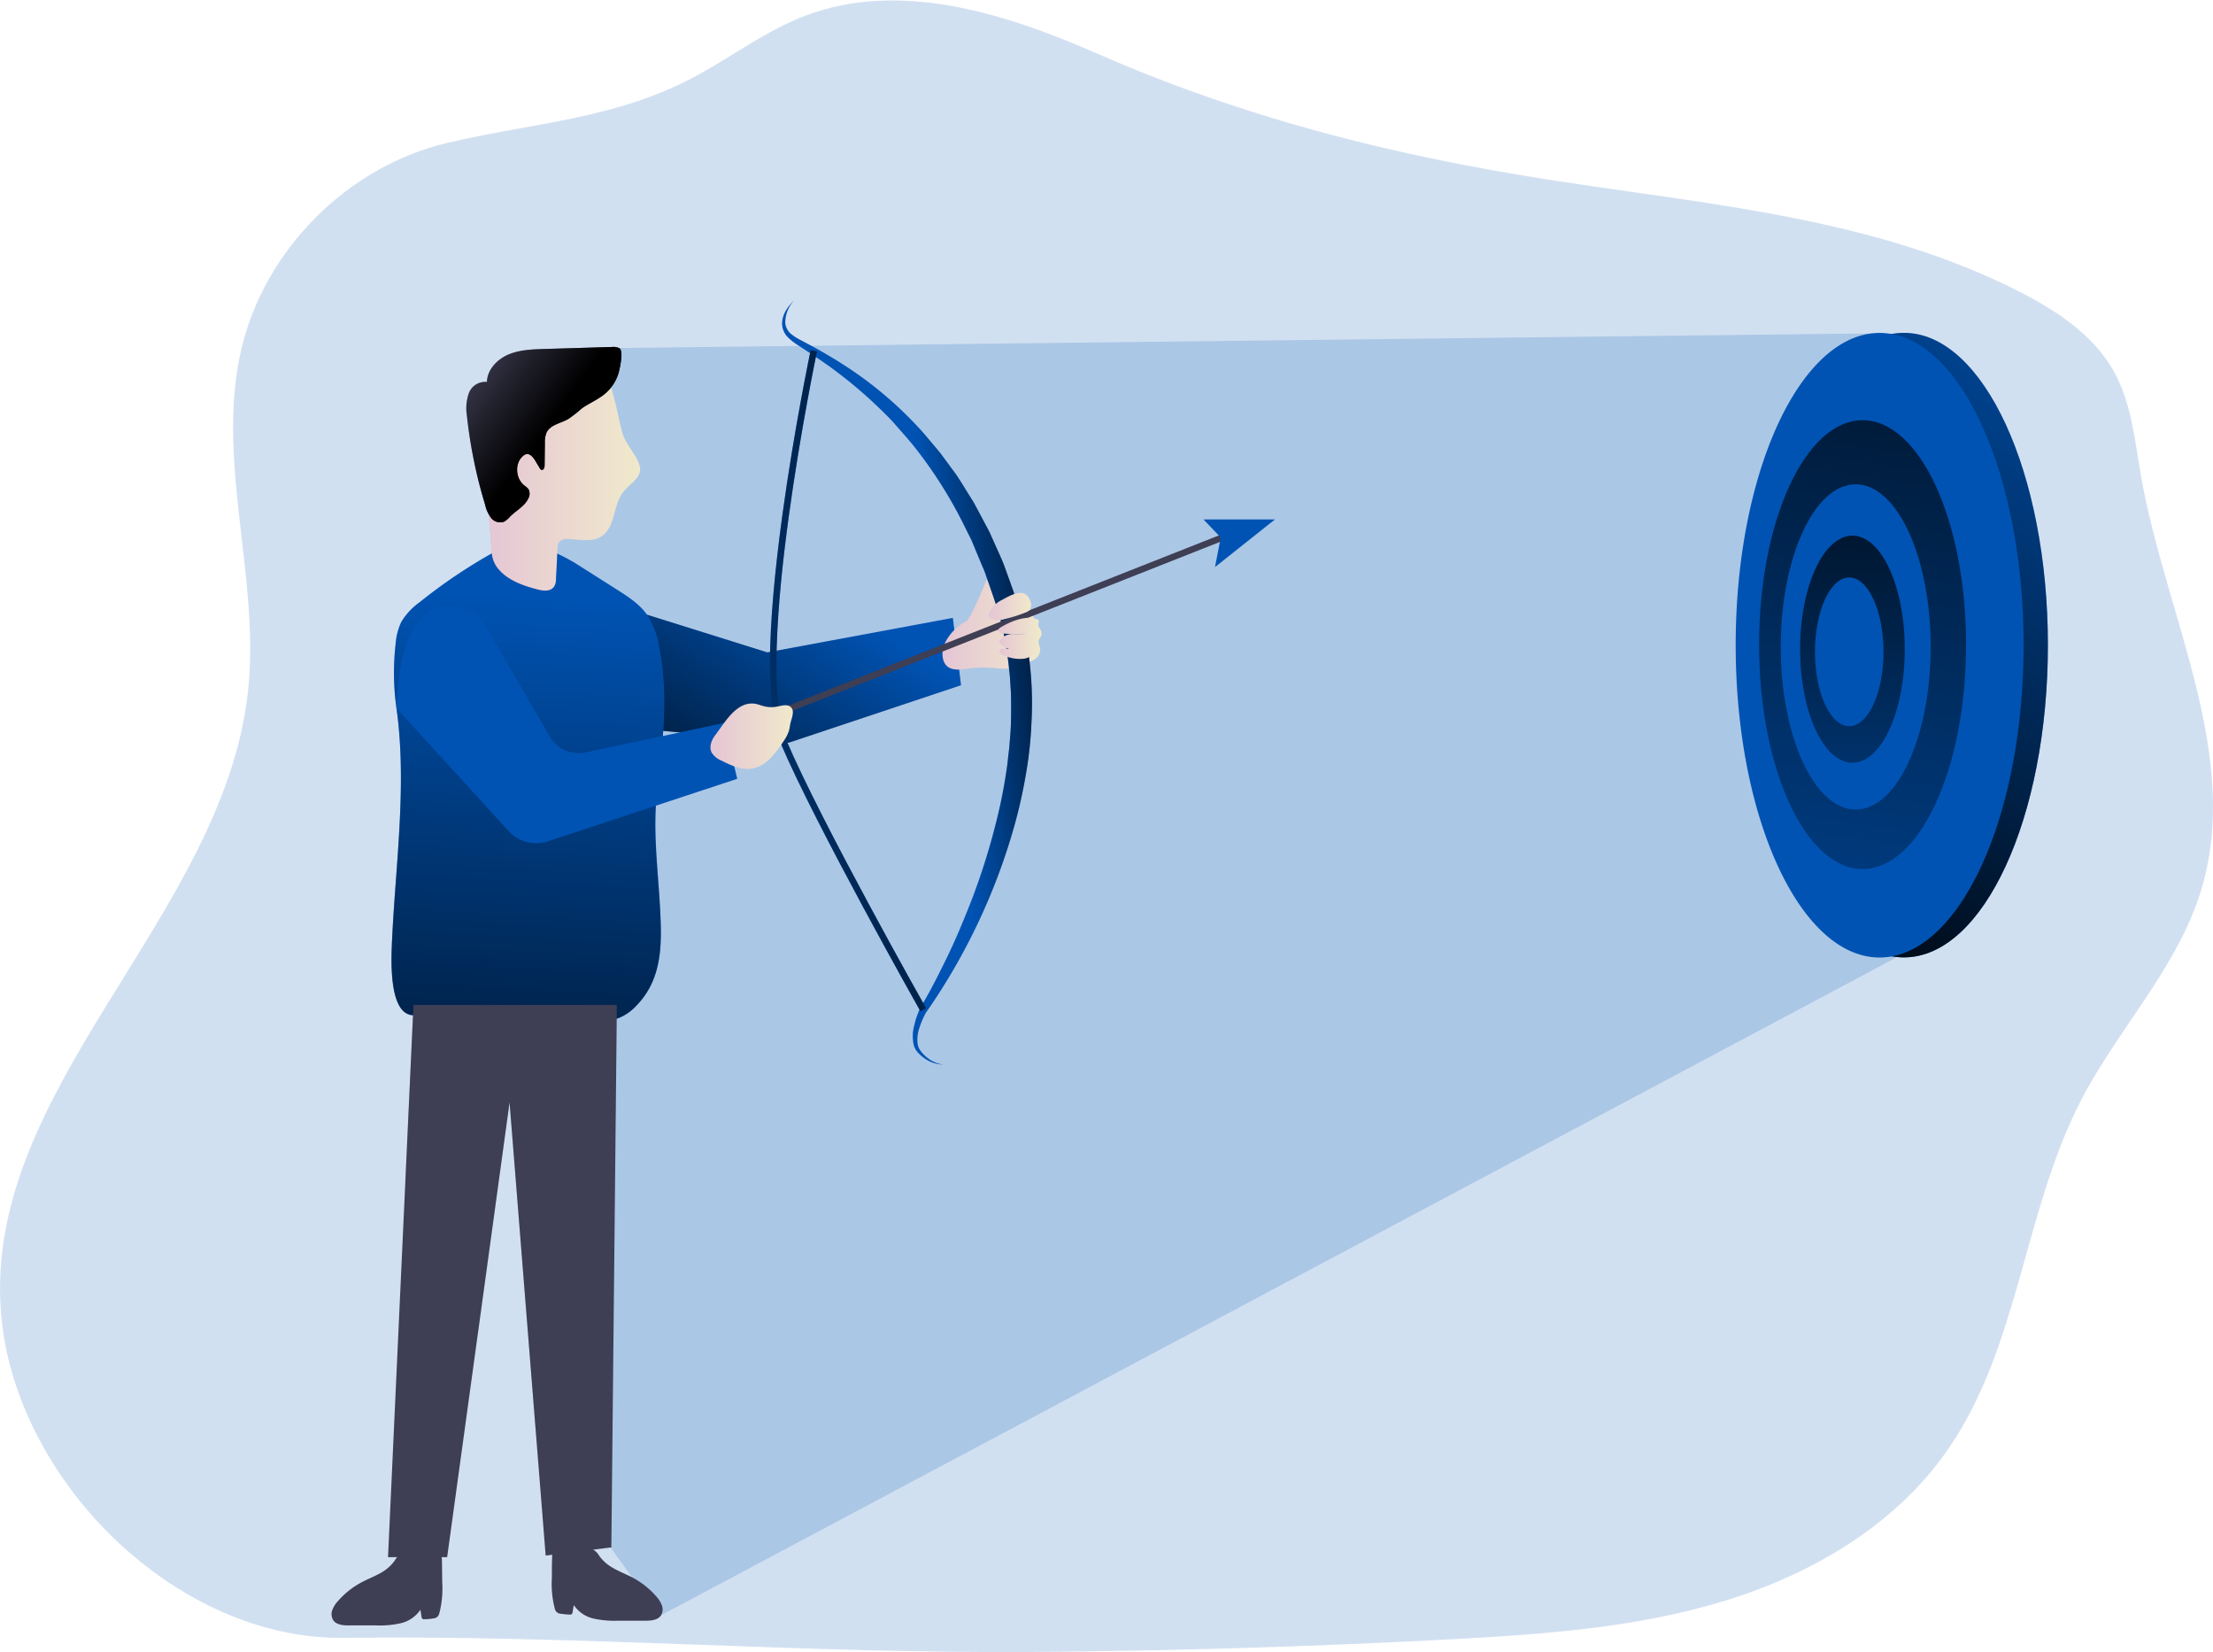 <svg id="Layer_1" data-name="Layer 1" xmlns="http://www.w3.org/2000/svg" xmlns:xlink="http://www.w3.org/1999/xlink" viewBox="0 0 498.92 372.41"><defs><linearGradient id="linear-gradient" x1="188.02" y1="135.71" x2="145.88" y2="202.99" gradientUnits="userSpaceOnUse"><stop offset="0" stop-opacity="0"/><stop offset="0.99"/></linearGradient><linearGradient id="linear-gradient-2" x1="485.6" y1="64.19" x2="379.73" y2="216.8" xlink:href="#linear-gradient"/><linearGradient id="linear-gradient-3" x1="123.74" y1="129.32" x2="123.73" y2="129.41" xlink:href="#linear-gradient"/><linearGradient id="linear-gradient-4" x1="121.73" y1="136.79" x2="111.81" y2="306.38" xlink:href="#linear-gradient"/><linearGradient id="linear-gradient-5" x1="212.53" y1="143.13" x2="234.94" y2="143.13" gradientUnits="userSpaceOnUse"><stop offset="0" stop-color="#e5c5d5"/><stop offset="0.42" stop-color="#ead4d1"/><stop offset="1" stop-color="#f0e9cb"/></linearGradient><linearGradient id="linear-gradient-6" x1="212.76" y1="154.27" x2="246.35" y2="150.16" xlink:href="#linear-gradient"/><linearGradient id="linear-gradient-7" x1="111.49" y1="169.81" x2="257.02" y2="145.73" xlink:href="#linear-gradient"/><linearGradient id="linear-gradient-8" x1="399.43" y1="279.49" x2="441.92" y2="1.18" xlink:href="#linear-gradient"/><linearGradient id="linear-gradient-9" x1="415.85" y1="236.72" x2="419.04" y2="74.99" xlink:href="#linear-gradient"/><linearGradient id="linear-gradient-10" x1="160.28" y1="168.47" x2="178.88" y2="168.47" xlink:href="#linear-gradient-5"/><linearGradient id="linear-gradient-11" x1="223.03" y1="139.19" x2="232.54" y2="139.19" xlink:href="#linear-gradient-5"/><linearGradient id="linear-gradient-12" x1="225.16" y1="146.42" x2="234.44" y2="146.42" xlink:href="#linear-gradient-5"/><linearGradient id="linear-gradient-13" x1="108.58" y1="109.93" x2="144.45" y2="109.93" xlink:href="#linear-gradient-5"/><linearGradient id="linear-gradient-14" x1="104.23" y1="84.9" x2="123.7" y2="99.07" xlink:href="#linear-gradient"/></defs><title>Focus on Target</title><path d="M327.71,372c20.58-1.12,41.36-2.59,61.07-8.6s38.51-17,50.32-33.92c16.25-23.26,17.19-54,30.3-79.19,8.35-16,21.56-29.64,26.89-46.92,9.39-30.44-7.89-61.94-13.44-93.31-1.45-8.2-2.17-16.79-6.26-24-4.52-8-12.57-13.36-20.74-17.58-33-17-70.66-19.86-106.74-25.51-35.9-5.63-69-14.06-102.27-28.67-20.6-9-44.19-16.27-65.2-8.26-8.55,3.26-16,8.82-24,13.25C139.2,29.41,120.88,30,101,34.69,78.42,40,59.65,58.87,54.47,81.43c-5.77,25.14,4.35,51.41,1.54,77C50.45,209.12-3.73,247.64.33,298.42c3,37.61,39.39,73.8,77.35,73.28,51.73-.7,103.51,3.56,155.32,3.18Q280.39,374.52,327.71,372Z" transform="translate(-0.11 -2.49)" fill="#0053b3" opacity="0.18" style="isolation:isolate"/><path d="M456.33,147.91c0,31.45-9.51,58.07-22.63,67.11l-3.59,2-281,149.6s-4.49-5.57-11.31-15.28c-4.75-6.78-10.61-15.56-16.86-25.87L115,251l-7.07,51.51A378.53,378.53,0,0,1,91.56,267.4l1.66-36.07c-5.46-.16-4.92-12.44-4.78-15.85.29-6.94.89-13.87,1.36-20.82.74-10.81,1.23-21.76-.3-32.53a56.4,56.4,0,0,1-.18-14.57,13.77,13.77,0,0,1,1.23-4.83,14.81,14.81,0,0,1,4.12-4.45,118.5,118.5,0,0,1,16.33-11c-.17-1.15-.16-2.36-.26-3.5l-.66-7.57q-.67-7.65-1.33-15.29a19.53,19.53,0,0,1,0-5,10.5,10.5,0,0,1,1.54-4q2.52-2.46,5.24-4.86,3.4-3,7.13-5.92L422,77.64l4.73.15C443.31,80.93,456.33,111.12,456.33,147.91Z" transform="translate(-0.11 -2.49)" fill="#0053b3" opacity="0.18" style="isolation:isolate"/><polygon points="145.84 138.56 172.99 147.06 214.82 139.28 216.67 154.46 177.81 167.42 146.34 164.46 145.84 138.56" fill="#0053b3"/><polygon points="145.84 138.56 172.99 147.06 214.82 139.28 216.67 154.46 177.81 167.42 146.34 164.46 145.84 138.56" fill="url(#linear-gradient)"/><ellipse cx="429.25" cy="145.42" rx="32.45" ry="70.39" fill="#0053b3"/><ellipse cx="429.25" cy="145.42" rx="32.45" ry="70.39" fill="url(#linear-gradient-2)"/><path d="M89.49,162.13a57.3,57.3,0,0,1-.18-14.57,14,14,0,0,1,1.25-4.83,14.77,14.77,0,0,1,4.11-4.45A119.55,119.55,0,0,1,111.4,127c3.14,3.06,8.21,4.55,12.2,2.74,1.22-.56-.37-2.9,1-2.81,1,.07,4.67,2.16,5.5,2.69l9.11,5.78c2.49,1.59,5.06,3.23,6.76,5.65a18.74,18.74,0,0,1,2.74,7.23c2.15,10.73.85,21.81-.45,32.67-1,8.74.2,17.48.66,26.21.43,8,.64,16-5.43,22.13a11,11,0,0,1-3.79,2.64,14.83,14.83,0,0,1-4.65.67c-14.2.54-27.44-1.26-41.69-1.26-5.58,0-5-12.42-4.89-15.86.29-6.95.89-13.88,1.36-20.82C90.54,183.84,91,172.91,89.49,162.13Z" transform="translate(-0.11 -2.49)" fill="#0053b3"/><path d="M124,129.39c-.86-.07-.18-.14,0,0Z" transform="translate(-0.11 -2.49)" fill="url(#linear-gradient-3)"/><path d="M148.9,207.16c.42,8,.63,16-5.45,22.14a10.92,10.92,0,0,1-3.78,2.63,5.25,5.25,0,0,1-.52.17,16.74,16.74,0,0,1-4.13.5c-14.2.54-27.43-1.27-41.7-1.27h-.1c-5.46-.16-4.92-12.44-4.78-15.85.29-6.94.89-13.87,1.36-20.82.74-10.81,1.23-21.76-.3-32.53a56.4,56.4,0,0,1-.18-14.57,13.77,13.77,0,0,1,1.23-4.83,14.81,14.81,0,0,1,4.12-4.45,118.5,118.5,0,0,1,16.33-11l.4-.23c3.14,3.06,8.2,4.55,12.2,2.74.41-.18.43-.3.35-.35h0c.3,0,.93,0,1.68,0,1.64-.06,3.84-.12,4.41.25l9.1,5.78c2.5,1.59,5.07,3.24,6.77,5.65a18.74,18.74,0,0,1,2.74,7.23c2.14,10.73.85,21.8-.44,32.67C147.19,189.69,148.42,198.44,148.9,207.16Z" transform="translate(-0.11 -2.49)" fill="url(#linear-gradient-4)"/><polygon points="139.07 226.54 139.04 229.61 137.83 348.81 137.67 348.83 123.02 350.65 120.81 322.95 114.88 248.49 107.82 300 100.81 351.02 87.48 351.02 91.45 264.91 93.11 228.83 93.22 226.54 139.07 226.54" fill="#3e3e54"/><path d="M86.35,356.82c-1.5.92-3.18,1.53-4.73,2.36a18.64,18.64,0,0,0-5.34,4.25,5.94,5.94,0,0,0-1.25,2,2.63,2.63,0,0,0,.19,2.26c.73,1.09,2.26,1.2,3.57,1.2h6.09a21.7,21.7,0,0,0,5.52-.48,7.38,7.38,0,0,0,4.49-3.05l.26,1.6a.71.71,0,0,0,.21.46.6.6,0,0,0,.42.08,13,13,0,0,0,2-.18,1.8,1.8,0,0,0,.88-.32,1.72,1.72,0,0,0,.51-.91,22.24,22.24,0,0,0,.64-6.91l-.06-4.8c0-.66-.1-1.45-.7-1.74a1.82,1.82,0,0,0-.81-.12l-4.35,0a9,9,0,0,0-3.28.23,4,4,0,0,0-1.51,1.53A9.38,9.38,0,0,1,86.35,356.82Z" transform="translate(-0.11 -2.49)" fill="#3e3e54"/><path d="M138,355.76c1.5.92,3.18,1.53,4.74,2.36a18.64,18.64,0,0,1,5.34,4.25,6.28,6.28,0,0,1,1.25,2,2.63,2.63,0,0,1-.2,2.26c-.73,1.09-2.26,1.2-3.57,1.2h-6.08a22.25,22.25,0,0,1-5.53-.48,7.33,7.33,0,0,1-4.48-3.05l-.27,1.6a.7.7,0,0,1-.2.45.64.64,0,0,1-.43.09,14.28,14.28,0,0,1-2-.18,1.42,1.42,0,0,1-1.4-1.23,22.28,22.28,0,0,1-.64-6.92c0-1.6,0-3.2.07-4.79,0-.66.1-1.46.69-1.74a1.75,1.75,0,0,1,.82-.12l4.35.05a8.81,8.81,0,0,1,3.28.23,4.05,4.05,0,0,1,1.5,1.52A9.55,9.55,0,0,0,138,355.76Z" transform="translate(-0.11 -2.49)" fill="#3e3e54"/><path d="M89.49,162.13l25.29,27.7a8.38,8.38,0,0,0,8.82,2.32l42.72-14.1-3-12.58-31.18,6.63a7.51,7.51,0,0,1-8.08-3.58l-15.77-27.11S90.66,128.81,89.49,162.13Z" transform="translate(-0.11 -2.49)" fill="#0053b3"/><path d="M222.63,133.07c.27-.45,1.14-.23,1.59,0a20.8,20.8,0,0,1,.68,2.72c.46,1,0,2.39.79,3.2a2,2,0,0,0,1.38.54,13,13,0,0,0,1.52-.12c1.2-.1,3.73-.24,4.31,1.1a5.86,5.86,0,0,1,.21,1.33c.31,1.44,2.21,2.49,1.76,3.89-.15.45-.53.81-.61,1.28a4.38,4.38,0,0,0,.32,1.48,2.59,2.59,0,0,1-1,2.48,5,5,0,0,1-2.65.9,3.33,3.33,0,0,0-1,.17,4.75,4.75,0,0,0-.76.5c-1.45,1-3.38.68-5.13.52a25.4,25.4,0,0,0-5.58.13c-1.63.23-3.48.55-4.76-.47s-1.35-3.29-.7-4.95a10.84,10.84,0,0,1,4.92-5.2C219,142,222.36,133.52,222.63,133.07Z" transform="translate(-0.11 -2.49)" fill="url(#linear-gradient-5)"/><path d="M179.15,70.21a7.39,7.39,0,0,0-2,5.12,3.79,3.79,0,0,0,1.13,2.29,11.73,11.73,0,0,0,2.3,1.51c3.39,1.78,6.81,3.69,10.08,5.82a86.83,86.83,0,0,1,17.77,15.28c1.26,1.5,2.54,3,3.78,4.52l3.5,4.76c1.09,1.63,2.1,3.32,3.15,5l.78,1.25.7,1.3,1.38,2.6,1.39,2.61,1.21,2.69c.79,1.8,1.65,3.57,2.33,5.42,1.31,3.7,2.73,7.34,3.73,11.23a79.73,79.73,0,0,1,2.28,23.61A89,89,0,0,1,231.4,177a114.24,114.24,0,0,1-2.56,11.49A139.59,139.59,0,0,1,209,230.58l0-.07a19.93,19.93,0,0,0-1.57,3.56,8.07,8.07,0,0,0-.44,3.74,3.71,3.71,0,0,0,.25.88,4.78,4.78,0,0,0,.49.78,7.89,7.89,0,0,0,1.37,1.4,7.21,7.21,0,0,0,3.62,1.59,7.42,7.42,0,0,1-3.89-1.21,9,9,0,0,1-1.62-1.32,5.17,5.17,0,0,1-.69-.88,5.4,5.4,0,0,1-.41-1,9.22,9.22,0,0,1,.08-4.28,18.73,18.73,0,0,1,1.37-4l0-.08c2-3.24,3.72-6.68,5.42-10.1s3.25-6.93,4.68-10.47a150.85,150.85,0,0,0,7.12-21.67A109.55,109.55,0,0,0,227,176.28c.15-.94.27-1.87.36-2.81s.24-1.87.32-2.81c.14-1.88.33-3.75.36-5.63s.05-3.76,0-5.63c0-.94-.1-1.87-.15-2.81s-.11-1.87-.23-2.8a79.25,79.25,0,0,0-1.85-11c-.89-3.6-2.25-7.16-3.47-10.74-.28-.91-.71-1.75-1.06-2.63l-1.09-2.61-1.09-2.62-1.27-2.53a99.5,99.5,0,0,0-12.11-19.11c-1.21-1.46-2.48-2.86-3.72-4.29s-2.61-2.75-4-4.09a100.64,100.64,0,0,0-8.66-7.41c-3-2.34-6.23-4.41-9.47-6.55a12.62,12.62,0,0,1-2.35-1.91,4.53,4.53,0,0,1-1.1-2.9,6,6,0,0,1,.85-2.87A10,10,0,0,1,179.15,70.21Z" transform="translate(-0.11 -2.49)" fill="#0053b3"/><path d="M179.15,70.21a7.39,7.39,0,0,0-2,5.12,3.79,3.79,0,0,0,1.13,2.29,11.73,11.73,0,0,0,2.3,1.51c3.39,1.78,6.81,3.69,10.08,5.82a86.83,86.83,0,0,1,17.77,15.28c1.26,1.5,2.54,3,3.78,4.52l3.5,4.76c1.09,1.63,2.1,3.32,3.15,5l.78,1.25.7,1.3,1.38,2.6,1.39,2.61,1.21,2.69c.79,1.8,1.65,3.57,2.33,5.42,1.31,3.7,2.73,7.34,3.73,11.23a79.73,79.73,0,0,1,2.28,23.61A89,89,0,0,1,231.4,177a114.24,114.24,0,0,1-2.56,11.49A139.59,139.59,0,0,1,209,230.58l0-.07a19.93,19.93,0,0,0-1.57,3.56,8.07,8.07,0,0,0-.44,3.74,3.71,3.71,0,0,0,.25.88,4.78,4.78,0,0,0,.49.78,7.89,7.89,0,0,0,1.37,1.4,7.21,7.21,0,0,0,3.62,1.59,7.42,7.42,0,0,1-3.89-1.21,9,9,0,0,1-1.62-1.32,5.17,5.17,0,0,1-.69-.88,5.4,5.4,0,0,1-.41-1,9.22,9.22,0,0,1,.08-4.28,18.73,18.73,0,0,1,1.37-4l0-.08c2-3.24,3.72-6.68,5.42-10.1s3.25-6.93,4.68-10.47a150.85,150.85,0,0,0,7.12-21.67A109.55,109.55,0,0,0,227,176.28c.15-.94.27-1.87.36-2.81s.24-1.87.32-2.81c.14-1.88.33-3.75.36-5.63s.05-3.76,0-5.63c0-.94-.1-1.87-.15-2.81s-.11-1.87-.23-2.8a79.25,79.25,0,0,0-1.85-11c-.89-3.6-2.25-7.16-3.47-10.74-.28-.91-.71-1.75-1.06-2.63l-1.09-2.61-1.09-2.62-1.27-2.53a99.5,99.5,0,0,0-12.11-19.11c-1.21-1.46-2.48-2.86-3.72-4.29s-2.61-2.75-4-4.09a100.64,100.64,0,0,0-8.66-7.41c-3-2.34-6.23-4.41-9.47-6.55a12.62,12.62,0,0,1-2.35-1.91,4.53,4.53,0,0,1-1.1-2.9,6,6,0,0,1,.85-2.87A10,10,0,0,1,179.15,70.21Z" transform="translate(-0.11 -2.49)" fill="url(#linear-gradient-6)"/><path d="M207.64,230.48c-.24-.42-23.8-42.2-31.57-60.54-3.3-7.8-3.16-25.08.43-51.37,2.67-19.51,6.34-37,6.38-37.16l1.42.3c-.15.7-14.56,69.57-6.9,87.66,7.74,18.27,31.26,60,31.5,60.4Z" transform="translate(-0.11 -2.49)" fill="#0053b3"/><path d="M207.64,230.48c-.24-.42-23.8-42.2-31.57-60.54-3.3-7.8-3.16-25.08.43-51.37,2.67-19.51,6.34-37,6.38-37.16l1.42.3c-.15.7-14.56,69.57-6.9,87.66,7.74,18.27,31.26,60,31.5,60.4Z" transform="translate(-0.11 -2.49)" fill="url(#linear-gradient-7)"/><rect x="174.17" y="142.21" width="105.35" height="1.45" transform="translate(-36.77 90.89) rotate(-21.56)" fill="#3e3e54"/><polygon points="271.33 117.1 287.43 117.1 273.92 127.83 275.22 121.17 271.33 117.1" fill="#0053b3"/><path d="M456.33,147.91c0,31.45-9.51,58.07-22.63,67.11a19.58,19.58,0,0,1-3.59,2,15.67,15.67,0,0,1-6.24,1.31c-17.92,0-32.45-31.52-32.45-70.4,0-37.52,13.53-68.17,30.58-70.27a14.79,14.79,0,0,1,1.87-.12,16.11,16.11,0,0,1,2.86.27C443.31,80.93,456.33,111.12,456.33,147.91Z" transform="translate(-0.11 -2.49)" fill="#0053b3"/><ellipse cx="419.92" cy="145.31" rx="23.33" ry="50.59" fill="url(#linear-gradient-8)"/><ellipse cx="418.37" cy="145.83" rx="16.9" ry="36.66" fill="#0053b3"/><ellipse cx="417.63" cy="146.34" rx="11.8" ry="25.6" fill="url(#linear-gradient-9)"/><ellipse cx="416.91" cy="146.94" rx="7.73" ry="16.76" fill="#0053b3"/><path d="M170.32,161.13c.71.11,1.37.4,2.07.57a6.53,6.53,0,0,0,2.85.08c1.12-.22,2.47-.66,3.24.18s.18,2.23-.12,3.37c-.17.68-.22,1.38-.42,2a9,9,0,0,1-1.2,2.28c-1.78,2.69-3.93,5.63-7.12,6.14-2.36.37-4.68-.71-6.8-1.78a4.75,4.75,0,0,1-2.27-1.83c-.64-1.26-.05-2.81.81-3.94C163.45,165.5,166.12,160.5,170.32,161.13Z" transform="translate(-0.11 -2.49)" fill="url(#linear-gradient-10)"/><path d="M226,137.73a6,6,0,0,0-2.89,3,1.06,1.06,0,0,0-.06.7,1,1,0,0,0,.34.4,3.94,3.94,0,0,0,3.17.23,32.56,32.56,0,0,0,4.62-1.45,2.68,2.68,0,0,0,1-.56,2.05,2.05,0,0,0,.21-2.08C231.19,134.7,228.12,136.59,226,137.73Z" transform="translate(-0.11 -2.49)" fill="url(#linear-gradient-11)"/><path d="M225.68,143.93a1,1,0,0,0-.52.63c0,.48.59.7,1.07.74a35.15,35.15,0,0,0,5.62,0,23.58,23.58,0,0,1-3.37.12,3.68,3.68,0,0,0-2.95,1.36.84.84,0,0,0-.14.4.81.81,0,0,0,.29.5,4.69,4.69,0,0,0,3.64,1.25c-1-.1-2-.18-3-.25a1,1,0,0,0-.72.14.67.67,0,0,0,0,.89,1.82,1.82,0,0,0,.83.51,8.5,8.5,0,0,0,4.48.76,3.61,3.61,0,0,0,3.11-2.93,10.07,10.07,0,0,1,.08-1.56c.09-.37.3-.7.36-1.08.15-.84-.44-1.71-.21-2.54a.79.79,0,0,0,.06-.45.59.59,0,0,0-.3-.28C231.56,141,227.74,142.66,225.68,143.93Z" transform="translate(-0.11 -2.49)" fill="url(#linear-gradient-12)"/><path d="M140.67,113.32c-2.41,3-1.74,8-5,10.11-2.16,1.37-5,.64-7.52.57a2.33,2.33,0,0,0-2,.68,2.57,2.57,0,0,0-.35,1.39c-.06,1.1-.11,2.19-.16,3.3s-.13,2.46-.19,3.69a3,3,0,0,1-.43,1.67c-.89,1.21-2.51.94-3.77.62-3.41-.88-7-2.17-9.1-5a6.42,6.42,0,0,1-1.17-3.15c-.17-1.15-.16-2.36-.26-3.5l-.66-7.57q-.67-7.65-1.33-15.29a19.53,19.53,0,0,1,0-5,10.5,10.5,0,0,1,1.54-4,14.66,14.66,0,0,1,5.24-4.86c.5-.28,1-.53,1.54-.76,4.07-1.74,8.61-2,13-2.05,6.51-.07,7.5,4,8.88,9.51.51,2.11.9,4.25,1.49,6.34.76,2.79,3.35,5.06,3.94,7.68C144.9,110.05,142.14,111.51,140.67,113.32Z" transform="translate(-0.11 -2.49)" fill="url(#linear-gradient-13)"/><path d="M136.26,91.44c-1.54,1.23-3.43,2-5,3.13a31.07,31.07,0,0,1-3,2.35c-1.72,1-4.07,1.29-4.93,3.07a5.64,5.64,0,0,0-.38,2.35l-.06,5.08c0,.44-.18,1-.62,1-.23,0-.39-.25-.51-.45l-1-1.67c-.47-.76-1.18-1.62-2-1.43a1.6,1.6,0,0,0-.67.35c-2,1.6-1.79,5.12.23,6.71a4.19,4.19,0,0,1,.94.84,2.15,2.15,0,0,1,0,2c-.81,1.81-2.77,2.78-4.17,4.18a5,5,0,0,1-1.34,1.14,2.61,2.61,0,0,1-2.92-.85,7.56,7.56,0,0,1-1.34-2.95,109.1,109.1,0,0,1-4.12-20.11,10.42,10.42,0,0,1,.45-5.09,3.93,3.93,0,0,1,4.06-2.5c.08-2.75,2.27-5.07,4.79-6.16s5.34-1.19,8.09-1.27l15.29-.45a3,3,0,0,1,1.73.3c.91.59.14,4.12-.09,5.1A9.65,9.65,0,0,1,136.26,91.44Z" transform="translate(-0.11 -2.49)" fill="#3e3e54"/><path d="M136.26,91.44c-1.54,1.23-3.43,2-5,3.13a31.07,31.07,0,0,1-3,2.35c-1.72,1-4.07,1.29-4.93,3.07a5.64,5.64,0,0,0-.38,2.35l-.06,5.08c0,.44-.18,1-.62,1-.23,0-.39-.25-.51-.45l-1-1.67c-.47-.76-1.18-1.62-2-1.43a1.6,1.6,0,0,0-.67.35c-2,1.6-1.79,5.12.23,6.71a4.19,4.19,0,0,1,.94.84,2.15,2.15,0,0,1,0,2c-.81,1.81-2.77,2.78-4.17,4.18a5,5,0,0,1-1.34,1.14,2.61,2.61,0,0,1-2.92-.85,7.56,7.56,0,0,1-1.34-2.95,109.1,109.1,0,0,1-4.12-20.11,10.42,10.42,0,0,1,.45-5.09,3.93,3.93,0,0,1,4.06-2.5c.08-2.75,2.27-5.07,4.79-6.16s5.34-1.19,8.09-1.27l15.29-.45a3,3,0,0,1,1.73.3c.91.59.14,4.12-.09,5.1A9.65,9.65,0,0,1,136.26,91.44Z" transform="translate(-0.11 -2.49)" fill="url(#linear-gradient-14)"/></svg>